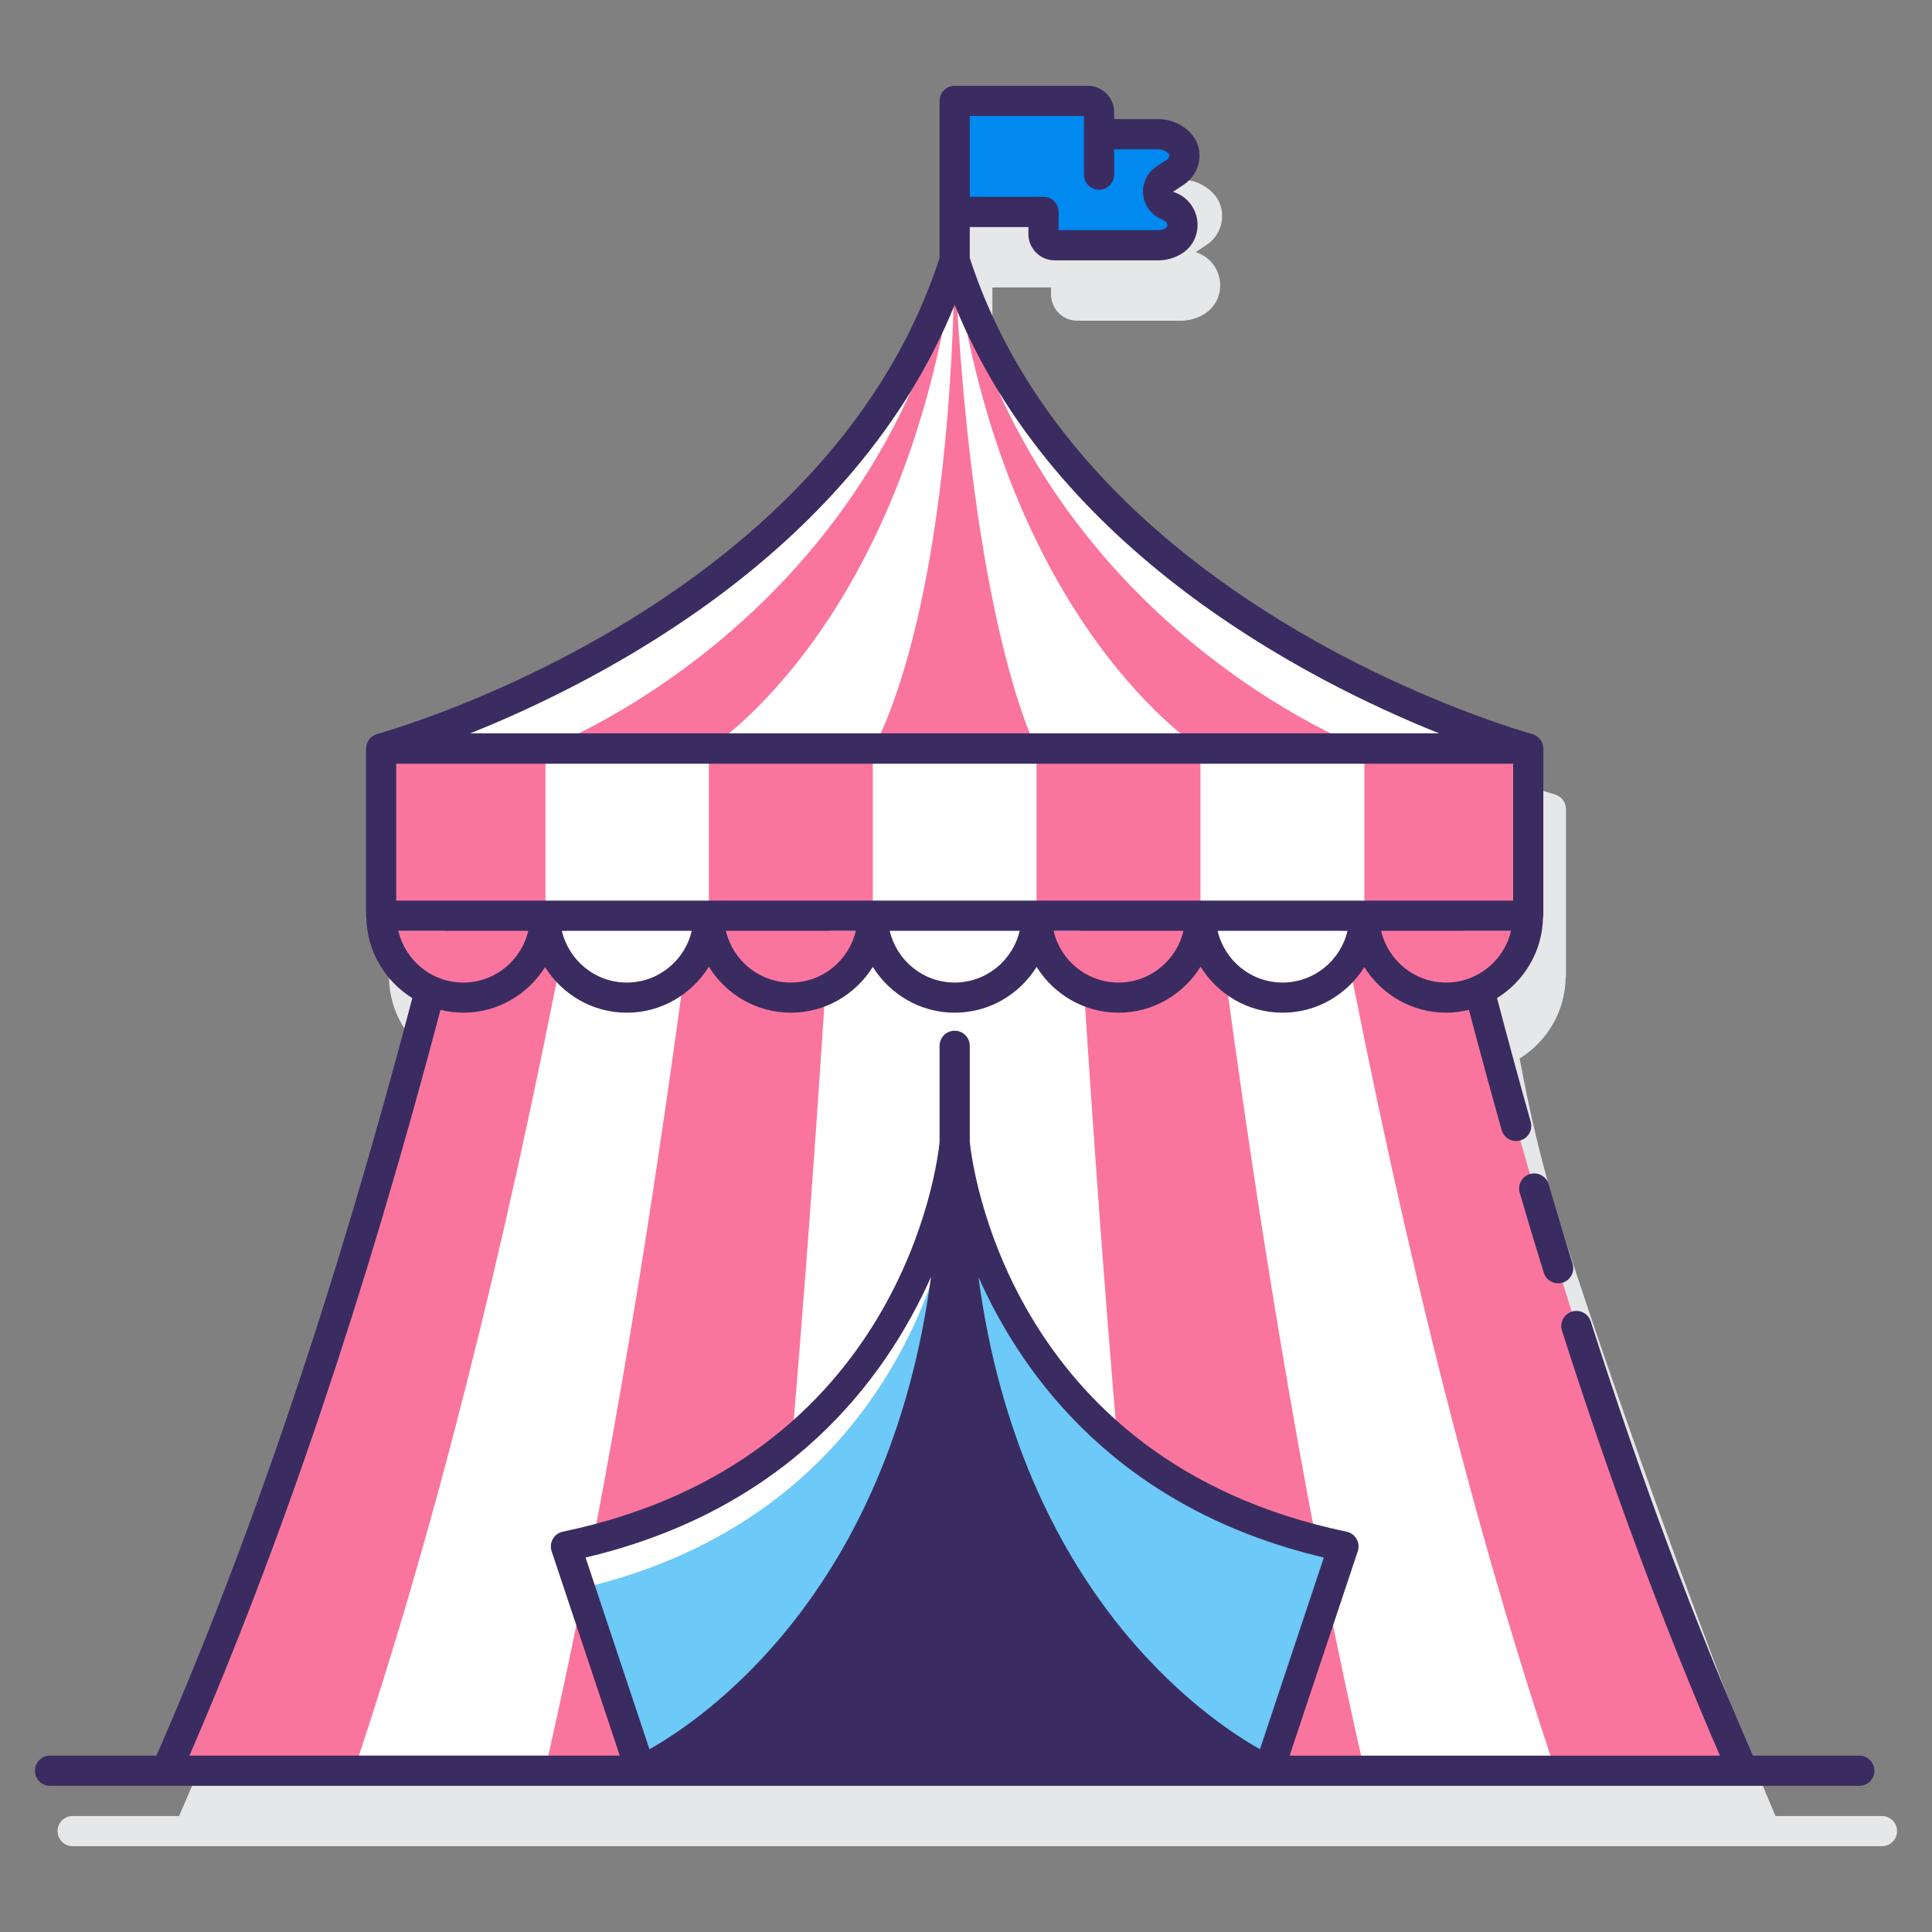 <?xml version="1.0" encoding="utf-8"?>
<!-- Generator: Adobe Illustrator 22.0.1, SVG Export Plug-In . SVG Version: 6.00 Build 0)  -->
<svg version="1.1" id="Layer_1" xmlns="http://www.w3.org/2000/svg" xmlns:xlink="http://www.w3.org/1999/xlink" x="0px" y="0px"
	 viewBox="0 0 128 128" style="enable-background:new 0 0 128 128;" xml:space="preserve">
<rect x="0" y="0" width="128" height="128" fill="#808080" stroke="none"/>
<style type="text/css">
	.st0{fill:#3A2C60;}
	.st1{fill:#E6E7E8;}
	.st2{fill:#6DC9F7;}
	.st3{fill:#FFFFFF;}
	.st4{fill:#FA759E;}
	.st5{fill:#FFD7E5;}
	.st6{fill:#D4FBFF;}
	.st7{fill:#0089EF;}
</style>
<g>
	<path class="st1" d="M124.686,120.315h-7.051c-2.839-6.495-10.054-26.099-14.135-38.815c-1.928-6.008-2.702-10.911-2.823-11.37
		c1.803-1.117,3.015-3.095,3.052-5.358c0.004-0.036,0.021-0.067,0.021-0.104V53.737c0-0.003,0.003-0.006,0.003-0.009
		c0.003-0.019-0.004-0.037-0.003-0.056v-0.086c0-0.011-0.006-0.019-0.006-0.03c-0.005-0.109-0.025-0.212-0.063-0.312
		c-0.012-0.033-0.026-0.064-0.042-0.095c-0.036-0.071-0.079-0.134-0.131-0.194c-0.036-0.043-0.071-0.082-0.114-0.118
		c-0.041-0.035-0.086-0.062-0.133-0.09c-0.067-0.041-0.135-0.076-0.211-0.1c-0.011-0.003-0.019-0.012-0.031-0.015
		c-0.296-0.08-29.677-8.187-37.27-31.544v-2.046h3.887v0.471c0,0.957,0.778,1.735,1.735,1.735h6.866
		c0.534,0,1.057-0.145,1.514-0.418c0.711-0.425,1.118-1.176,1.088-2.01c-0.03-0.836-0.51-1.587-1.252-1.962L79.221,16.7l0.719-0.476
		h0c0.571-0.379,0.942-0.986,1.018-1.668c0.073-0.648-0.14-1.286-0.583-1.751c-0.558-0.581-1.336-0.914-2.138-0.914h-2.923v-0.29
		V11.42c0-0.957-0.779-1.735-1.736-1.735h-8.827c0,0-0.001,0-0.001,0s-0.001,0-0.001,0c-0.552,0-1,0.447-1,1v10.403
		c-7.585,23.336-36.973,31.465-37.27,31.544c-0.012,0.003-0.02,0.011-0.031,0.015c-0.076,0.024-0.143,0.059-0.21,0.1
		c-0.047,0.028-0.092,0.055-0.134,0.09c-0.042,0.036-0.078,0.075-0.113,0.118c-0.052,0.06-0.094,0.123-0.13,0.193
		c-0.016,0.032-0.03,0.063-0.043,0.097c-0.038,0.098-0.057,0.2-0.062,0.308c0,0.011-0.007,0.021-0.007,0.033v0.095
		c0.001,0.016-0.005,0.031-0.002,0.047c0,0.003,0.002,0.005,0.002,0.008v10.933c0,0.037,0.017,0.068,0.021,0.104
		c0.037,2.263,1.249,4.241,3.051,5.357c-5.065,19.23-10.656,35.77-16.957,50.185H4.814c-0.552,0-1,0.447-1,1s0.448,1,1,1h7.709
		h104.454h7.709c0.552,0,1-0.447,1-1S125.238,120.315,124.686,120.315z"/>
	<g>
		<g>
			<path class="st4" d="M96.739,60.669H29.762c-5.784,23.022-12.022,41.39-18.739,56.646h104.454
				C108.762,102.061,102.524,83.696,96.739,60.669z"/>
			<path class="st3" d="M88.773,60.669H37.727c-4.409,23.022-9.163,41.39-14.282,56.646h79.61
				C97.937,102.061,93.183,83.696,88.773,60.669z"/>
			<path class="st4" d="M45.841,60.669c-3.007,23.022-6.25,41.39-9.742,56.646h54.302c-3.491-15.254-6.734-33.62-9.741-56.646
				H45.841z"/>
			<path class="st3" d="M54.993,60.669c-1.426,23.022-2.964,41.39-4.621,56.646h25.756c-1.656-15.254-3.194-33.62-4.62-56.646
				H54.993z"/>
			<g>
				<g>
					<path class="st3" d="M101.261,49.597c0,0-30.236-8.085-38.011-32.338c-7.775,24.254-38.011,32.338-38.011,32.338H101.261z"/>
				</g>
				<g>
					<path class="st4" d="M90.401,49.597c0,0-21.597-8.085-27.151-32.338c-5.554,24.254-27.151,32.338-27.151,32.338H90.401z"/>
				</g>
				<g>
					<path class="st3" d="M79.547,49.597c0,0-12.965-8.085-16.297-32.338c-3.332,24.254-16.297,32.338-16.297,32.338H79.547z"/>
				</g>
				<g>
					<path class="st4" d="M68.671,49.597c0,0-4.31-8.085-5.421-32.338c-0.344,24.21-5.421,32.338-5.421,32.338H68.671z"/>
				</g>
			</g>
			<path class="st7" d="M77.889,11.39c0.638-0.423,0.794-1.339,0.265-1.892c-0.358-0.374-0.861-0.607-1.416-0.607h-3.923V7.42
				c0-0.405-0.331-0.736-0.736-0.736h-8.827v7.356h5.885v1.471c0,0.405,0.331,0.736,0.736,0.736h6.866
				c0.365,0,0.708-0.101,1.001-0.277c0.852-0.51,0.784-1.774-0.102-2.221l-0.367-0.185c-0.674-0.34-0.73-1.281-0.1-1.698
				L77.889,11.39z"/>
			<g>
				<path class="st2" d="M63.252,75.71c0,0,1.981,21.793,25.756,26.746l-4.953,14.859C84.055,117.315,63.252,108.4,63.252,75.71z"/>
				<path class="st3" d="M63.252,75.715c0,1.26-0.03,2.49-0.09,3.68c-0.14,2.79-0.44,5.39-0.86,7.81
					c-3.05,17.52-12.7,25.7-17.33,28.69c-1.54,1-2.52,1.42-2.52,1.42l-4.03-12.06l-0.93-2.8
					C61.272,97.505,63.252,75.715,63.252,75.715z"/>
				<path class="st2" d="M63.162,79.395c-0.14,2.79-0.44,5.39-0.86,7.81c-3.05,17.52-12.7,25.7-17.33,28.69
					c-1.54,1-2.52,1.42-2.52,1.42l-4.03-12.06C58.882,100.505,62.602,83.065,63.162,79.395z"/>
			</g>
			<g>
				<g>
					<path class="st3" d="M57.918,61.669c0.47,2.519,2.677,4.427,5.332,4.427c2.656,0,4.862-1.908,5.332-4.427H57.918z"/>
					<g>
						<path class="st4" d="M47.063,61.669c0.47,2.519,2.677,4.427,5.332,4.427s4.862-1.908,5.332-4.427H47.063z"/>
						<path class="st4" d="M68.772,61.669c0.47,2.519,2.677,4.427,5.332,4.427s4.862-1.908,5.332-4.427H68.772z"/>
					</g>
					<g>
						<path class="st3" d="M36.195,61.669c0.47,2.519,2.677,4.427,5.332,4.427s4.862-1.908,5.332-4.427H36.195z"/>
						<path class="st3" d="M79.64,61.669c0.47,2.519,2.677,4.427,5.332,4.427s4.862-1.908,5.332-4.427H79.64z"/>
					</g>
					<g>
						<path class="st4" d="M25.362,61.669c0.47,2.519,2.677,4.427,5.332,4.427s4.862-1.908,5.332-4.427H25.362z"/>
						<path class="st4" d="M90.473,61.669c0.47,2.519,2.677,4.427,5.332,4.427s4.862-1.908,5.332-4.427H90.473z"/>
					</g>
				</g>
				<g>
					<rect x="25.25" y="49.586" class="st3" width="76" height="11.083"/>
					<rect x="25.278" y="49.586" class="st4" width="10.86" height="11.083"/>
					<g>
						<rect x="46.966" y="49.586" class="st4" width="10.86" height="11.083"/>
						<rect x="68.674" y="49.586" class="st4" width="10.86" height="11.083"/>
					</g>
					<rect x="90.393" y="49.586" class="st4" width="10.847" height="11.083"/>
					<g>
						<path class="st0" d="M101.363,77.784c-0.53,0.156-0.833,0.712-0.678,1.241c0.527,1.797,1.058,3.561,1.593,5.294
							c0.132,0.43,0.528,0.705,0.955,0.705c0.098,0,0.197-0.014,0.295-0.044c0.528-0.163,0.823-0.723,0.661-1.251
							c-0.532-1.724-1.061-3.479-1.585-5.267C102.449,77.932,101.894,77.628,101.363,77.784z"/>
						<path class="st0" d="M123.186,116.315h-7.051c-3.863-8.836-7.382-18.252-10.745-28.767c-0.169-0.526-0.729-0.821-1.257-0.647
							c-0.526,0.168-0.816,0.73-0.648,1.257c3.283,10.262,6.712,19.491,10.465,28.157H85.442l4.514-13.543
							c0.09-0.271,0.061-0.567-0.082-0.814c-0.142-0.248-0.383-0.423-0.663-0.48C66.594,96.765,64.352,76.705,64.25,75.642v-6.354
							c0-0.553-0.448-1-1-1s-1,0.447-1,1v6.391c-0.14,1.38-2.536,21.126-24.958,25.798c-0.279,0.058-0.521,0.232-0.663,0.48
							c-0.143,0.247-0.172,0.544-0.082,0.814l4.514,13.543H12.551c6.184-14.283,11.648-30.518,16.633-49.407
							c0.485,0.118,0.99,0.187,1.511,0.187c2.287,0,4.279-1.214,5.417-3.018c1.137,1.805,3.129,3.018,5.417,3.018
							c2.298,0,4.299-1.225,5.434-3.044c1.134,1.819,3.136,3.044,5.434,3.044c2.294,0,4.291-1.22,5.427-3.034
							c1.136,1.813,3.133,3.034,5.427,3.034c2.294,0,4.292-1.22,5.427-3.034c1.136,1.813,3.133,3.034,5.427,3.034
							c2.299,0,4.3-1.225,5.434-3.044c1.134,1.819,3.136,3.044,5.434,3.044c2.287,0,4.28-1.214,5.417-3.019
							c1.137,1.805,3.129,3.019,5.417,3.019c0.522,0,1.027-0.07,1.513-0.188c0.714,2.705,1.437,5.375,2.169,7.962
							c0.15,0.53,0.702,0.841,1.234,0.689c0.532-0.15,0.84-0.702,0.69-1.234c-0.753-2.661-1.497-5.411-2.231-8.198
							c1.799-1.118,3.01-3.094,3.047-5.354c0,0,0,0,0,0c0.004-0.036,0.021-0.067,0.021-0.104V49.737
							c0-0.003,0.003-0.006,0.003-0.009c0.003-0.019-0.004-0.037-0.003-0.056v-0.086c0-0.011-0.006-0.019-0.006-0.03
							c-0.005-0.109-0.025-0.212-0.063-0.312c-0.012-0.033-0.026-0.064-0.042-0.095c-0.036-0.071-0.079-0.134-0.131-0.194
							c-0.036-0.043-0.071-0.082-0.114-0.118c-0.041-0.035-0.086-0.062-0.133-0.09c-0.067-0.041-0.135-0.076-0.211-0.1
							c-0.011-0.003-0.019-0.012-0.031-0.015c-0.296-0.08-29.677-8.187-37.27-31.544v-2.046h3.887v0.471
							c0,0.957,0.778,1.735,1.735,1.735h6.866c0.534,0,1.058-0.145,1.514-0.418c0.711-0.425,1.118-1.176,1.088-2.01
							c-0.03-0.836-0.51-1.587-1.252-1.962L77.721,12.7l0.719-0.476h0c0.571-0.379,0.942-0.986,1.018-1.668
							c0.073-0.648-0.14-1.286-0.583-1.751c-0.558-0.581-1.336-0.914-2.138-0.914h-2.923v-0.29V7.42
							c0-0.957-0.779-1.735-1.736-1.735h-8.827c0,0-0.001,0-0.001,0s-0.001,0-0.001,0c-0.552,0-1,0.447-1,1v10.403
							c-7.585,23.336-36.973,31.465-37.27,31.544c-0.012,0.003-0.02,0.011-0.031,0.015c-0.076,0.024-0.143,0.059-0.21,0.1
							c-0.047,0.028-0.092,0.055-0.134,0.09c-0.042,0.036-0.078,0.075-0.113,0.118c-0.052,0.06-0.094,0.123-0.13,0.193
							c-0.016,0.032-0.03,0.063-0.043,0.097c-0.038,0.098-0.057,0.2-0.062,0.308c0,0.011-0.007,0.021-0.007,0.033v0.095
							c0.001,0.016-0.005,0.031-0.002,0.047c0,0.003,0.002,0.005,0.002,0.008v10.933c0,0.037,0.017,0.068,0.021,0.104c0,0,0,0,0,0
							c0.037,2.261,1.249,4.238,3.049,5.355c-5.072,19.26-10.638,35.738-16.954,50.187H3.314c-0.552,0-1,0.447-1,1s0.448,1,1,1
							h7.709h104.454h7.709c0.552,0,1-0.447,1-1S123.738,116.315,123.186,116.315z M26.25,50.598h74v9.071h-74V50.598z
							 M41.528,65.096c-2.096,0-3.848-1.468-4.304-3.427h8.608C45.375,63.628,43.624,65.096,41.528,65.096z M52.396,65.096
							c-2.096,0-3.848-1.468-4.304-3.427H56.7C56.244,63.628,54.492,65.096,52.396,65.096z M63.25,65.096
							c-2.096,0-3.848-1.468-4.304-3.427h8.609C67.098,63.628,65.346,65.096,63.25,65.096z M74.104,65.096
							c-2.096,0-3.848-1.468-4.304-3.427h8.608C77.952,63.628,76.2,65.096,74.104,65.096z M84.972,65.096
							c-2.096,0-3.848-1.468-4.304-3.427h8.608C88.82,63.628,87.068,65.096,84.972,65.096z M95.806,65.096
							c-2.096,0-3.848-1.468-4.304-3.427h8.608C99.654,63.628,97.902,65.096,95.806,65.096z M101.621,61.594
							c-0.114,0.047-0.239,0.075-0.371,0.075C101.382,61.669,101.506,61.64,101.621,61.594z M101.845,61.452
							c0.023-0.017,0.05-0.029,0.071-0.048C101.895,61.423,101.868,61.434,101.845,61.452z M64.252,7.685h7.563v1.207v2.68
							c0,0.553,0.448,1,1,1s1-0.447,1-1v-1.68h2.923c0.263,0,0.51,0.106,0.693,0.298c0.012,0.013,0.051,0.053,0.041,0.146
							c-0.01,0.089-0.061,0.172-0.135,0.222l-0.72,0.476c-0.596,0.396-0.927,1.058-0.885,1.771c0.042,0.714,0.449,1.332,1.086,1.653
							l0.368,0.186c0.134,0.068,0.153,0.196,0.155,0.248c0.003,0.1-0.035,0.174-0.116,0.223c-0.147,0.087-0.315,0.134-0.488,0.134
							h-6.601v-1.206c0-0.553-0.448-1-1-1h-4.885V7.685z M63.25,20.193c6.589,16.27,23.279,24.861,32.097,28.393H31.153
							C39.971,45.054,56.661,36.463,63.25,20.193z M24.584,61.404c0.021,0.019,0.048,0.031,0.071,0.048
							C24.632,61.434,24.605,61.423,24.584,61.404z M24.879,61.594c0.115,0.046,0.24,0.075,0.371,0.075
							C25.117,61.669,24.993,61.641,24.879,61.594z M34.999,61.669c-0.456,1.959-2.208,3.427-4.304,3.427s-3.848-1.468-4.304-3.427
							H34.999z M87.708,103.191l-4.233,12.7c-3.57-2.009-15.854-10.356-18.652-31.29C67.823,91.342,74.223,100.006,87.708,103.191z
							 M61.681,84.603c-2.798,20.934-15.082,29.28-18.652,31.289l-4.233-12.7C52.28,100.006,58.68,91.342,61.681,84.603z"/>
					</g>
				</g>
			</g>
		</g>
	</g>
</g>
</svg>
